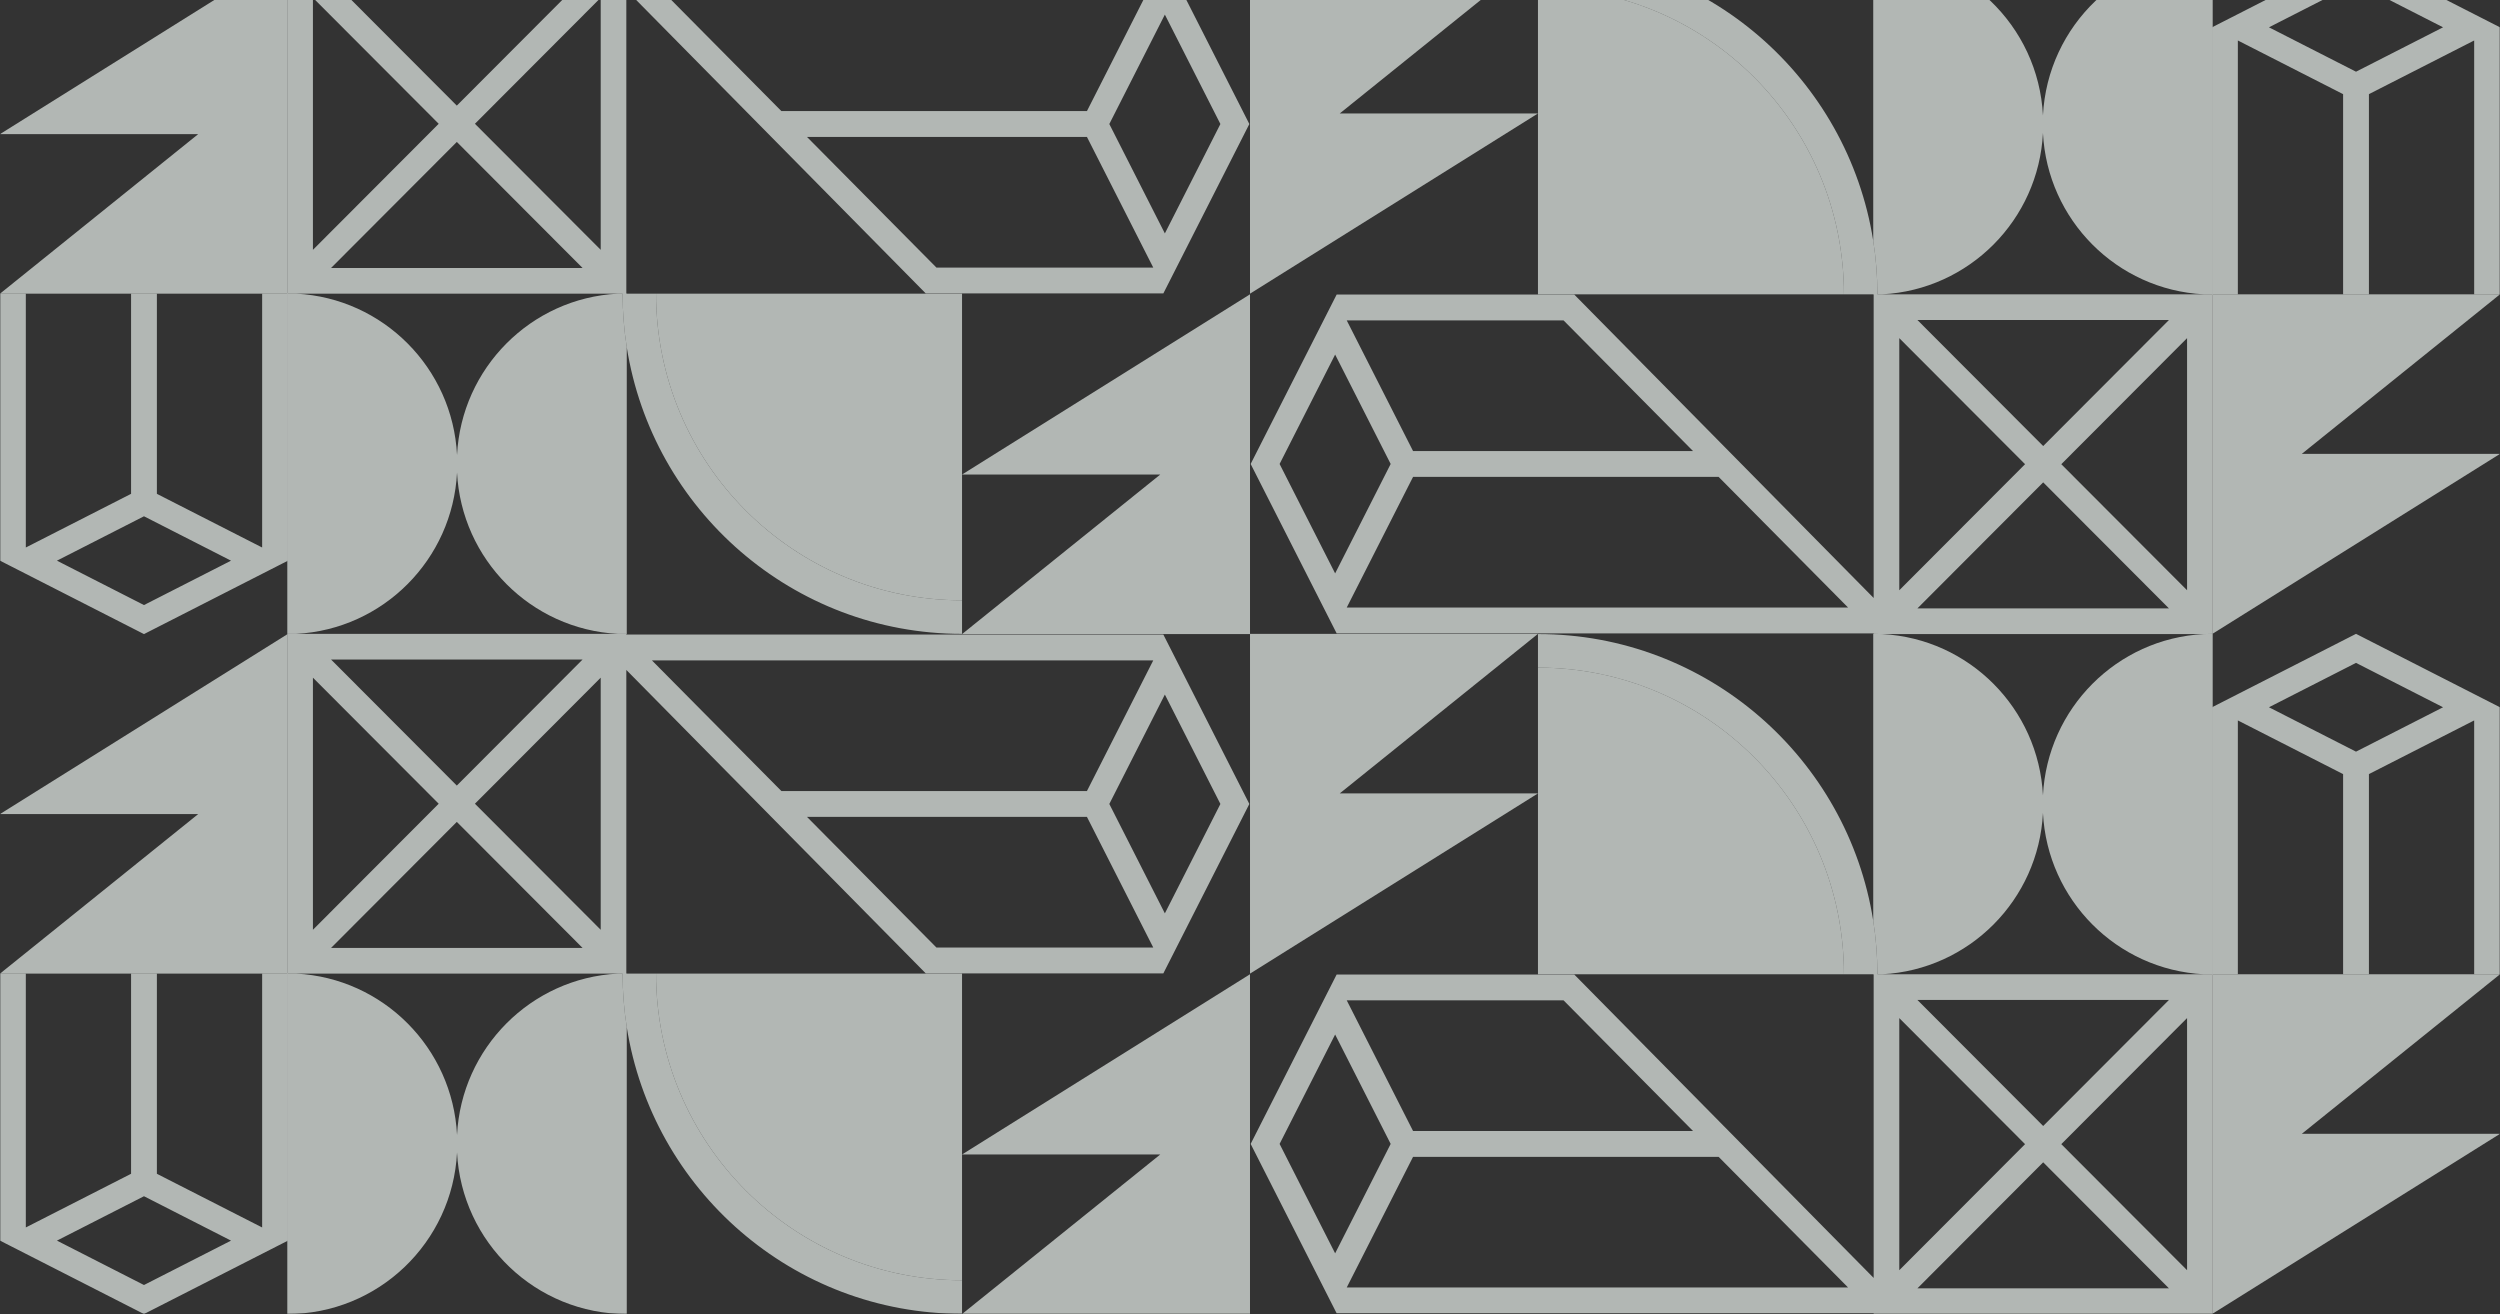 <svg xmlns="http://www.w3.org/2000/svg" width="976" height="513" viewBox="0 0 976 513" fill="none">
    <rect x="0" y="0" width="976" height="513" fill="#333333" stroke="none"/>
    <g clip-path="url(#clip0_374_32869)">
        <mask id="mask0_374_32869" style="mask-type:luminance" maskUnits="userSpaceOnUse" x="0" y="-18" width="976" height="531">
            <path d="M0 -18H975.999V513H0V-18Z" fill="white" />
        </mask>
        <g mask="url(#mask0_374_32869)">
            <path d="M115.717 247.453C149.58 245.662 176.713 218.425 178.427 184.466C180.141 218.425 207.273 245.662 241.137 247.453H244.518V247.545C244.575 247.546 244.633 247.548 244.69 247.548V135.526C243.618 128.725 243.055 121.753 243.054 114.649H241.137C207.273 116.44 180.141 143.677 178.427 177.636C176.713 143.677 149.58 116.44 115.717 114.649H112.419V218.886L112.164 219.016V247.453H115.717Z" fill="#E8F0EB" fill-opacity="0.7" />
            <path d="M244.691 114.64V114.554C244.634 114.554 244.577 114.555 244.52 114.555V114.64H244.691Z" fill="#E8F0EB" fill-opacity="0.7" />
            <path d="M10.078 114.648H51.17V114.553H61.249V114.648H102.341V114.553H112.164V-17.841L0 52.357H77.382L0.118 114.553H10.078V114.648Z" fill="#E8F0EB" fill-opacity="0.7" />
            <path d="M424.341 43.368H305.045L254.513 -7.631H450.231L424.341 43.368ZM454.761 5.701L476.444 48.414L476.221 48.854L454.761 91.127L454.514 90.641L433.338 48.926L433.079 48.414L454.761 5.701ZM365.579 104.46L315.046 53.461H424.341L450.231 104.46H365.579ZM171.269 48.325L122.165 97.538V-0.89L171.269 48.325ZM178.341 41.237L129.237 -7.977H227.446L178.341 41.237ZM227.446 104.627H129.236L178.341 55.412L227.446 104.627ZM185.413 48.325L234.518 -0.89V97.539L185.413 48.325ZM56.209 236.215L22.225 218.886L56.209 201.556L90.195 218.886L56.209 236.215ZM112.42 114.649H115.717H241.137H243.054C243.055 121.753 243.618 128.724 244.69 135.526C254.687 198.957 309.479 247.461 375.58 247.461V234.362C309.606 234.362 256.124 180.761 256.124 114.64H244.69H244.518V114.556V-3.91L361.412 114.554H364.84H375.58H454.168L487.744 48.414L454.168 -17.725H244.518V-18H112.164V-17.84V114.554H102.341V114.649V213.747L61.249 192.793V114.649V114.554H51.17V114.649V192.793L10.078 213.747V114.649V114.554H0.118H0V218.886L56.209 247.548L112.164 219.016L112.42 218.886V114.649Z" fill="#E8F0EB" fill-opacity="0.7" />
            <path d="M375.581 234.361V114.64H256.125C256.125 180.76 309.607 234.361 375.581 234.361Z" fill="#E8F0EB" fill-opacity="0.7" />
            <path d="M731.309 114.907V114.993C731.366 114.993 731.423 114.991 731.481 114.991V114.907H731.309Z" fill="#E8F0EB" fill-opacity="0.7" />
            <path d="M734.861 114.898C768.724 113.107 795.857 85.871 797.571 51.912C799.286 85.871 826.418 113.107 860.282 114.898H863.579V10.662L863.834 10.531V-18C828.333 -18 799.345 9.944 797.571 45.081C795.797 9.944 766.809 -18 731.309 -18V94.021C732.381 100.823 732.944 107.794 732.944 114.898H734.861Z" fill="#E8F0EB" fill-opacity="0.7" />
            <path d="M965.921 114.994V114.899H924.829V114.994H914.751V114.899H873.659V114.994H863.836V247.388L976 177.19H898.618L975.881 114.994H965.921Z" fill="#E8F0EB" fill-opacity="0.7" />
            <path d="M551.656 186.18H670.952L721.485 237.179H525.767L551.656 186.18ZM521.237 223.847L499.554 181.134L499.777 180.694L521.237 138.421L542.919 181.134L521.237 223.847ZM610.419 125.088L660.951 176.087H551.656L525.767 125.088H610.419ZM804.729 181.223L853.833 132.01V230.438L804.729 181.223ZM797.657 188.311L846.761 237.525H748.551L797.657 188.311ZM748.551 124.922H846.762L797.657 174.136L748.551 124.922ZM790.585 181.223L741.479 230.438V132.009L790.585 181.223ZM919.788 -6.667L953.773 10.662L919.788 27.992L885.803 10.662L919.788 -6.667ZM873.656 114.994V114.899V15.801L914.749 36.755V114.899V114.994H924.827V114.899V36.755L965.919 15.801V114.899V114.994H975.879H975.997V10.662L919.788 -18L863.834 10.532L863.578 10.662V114.899H860.28H734.86H732.944C732.943 107.795 732.38 100.824 731.308 94.022C721.31 30.591 666.518 -17.913 600.418 -17.913V-4.814C666.391 -4.814 719.873 48.787 719.873 114.908H731.308H731.479V114.992V233.458L614.585 114.994H611.157H600.418H521.83L488.254 181.134L521.83 247.273H731.479V247.455C732.613 247.458 733.74 247.489 734.86 247.548H860.28C861.457 247.486 862.641 247.453 863.834 247.453V247.388V114.994H873.656Z" fill="#E8F0EB" fill-opacity="0.7" />
            <path d="M600.418 -4.814V114.907H719.873C719.873 48.787 666.391 -4.814 600.418 -4.814Z" fill="#E8F0EB" fill-opacity="0.7" />
            <path d="M523.038 44.292L600.42 -18H488V114.649L600.42 44.292H523.038Z" fill="#E8F0EB" fill-opacity="0.7" />
            <path d="M241.137 380.101C207.274 381.892 180.141 409.129 178.427 443.087C176.713 409.129 149.581 381.892 115.717 380.101H112.42V484.338L112.164 484.468V513C147.665 513 176.654 485.056 178.427 449.919C180.201 485.056 209.19 513 244.69 513V400.978C243.618 394.176 243.055 387.205 243.054 380.101H241.137Z" fill="#E8F0EB" fill-opacity="0.7" />
            <path d="M244.691 380.092V380.006C244.634 380.006 244.577 380.008 244.52 380.008V380.092H244.691Z" fill="#E8F0EB" fill-opacity="0.7" />
            <path d="M10.078 380.102H51.17V380.006H61.249V380.102H102.341V380.006H112.164V247.612L0 317.809H77.382L0.118 380.006H10.078V380.102Z" fill="#E8F0EB" fill-opacity="0.7" />
            <path d="M424.341 308.82H305.045L254.513 257.821H450.231L424.341 308.82ZM454.761 271.153L476.444 313.866L476.221 314.306L454.761 356.579L454.514 356.093L433.338 314.377L433.079 313.866L454.761 271.153ZM365.579 369.913L315.046 318.913H424.341L450.231 369.913H365.579ZM185.413 313.777L234.518 264.562V362.991L185.413 313.777ZM178.341 320.864L227.446 370.079H129.236L178.341 320.864ZM129.237 257.475H227.446L178.341 306.689L129.237 257.475ZM122.165 264.562L171.269 313.777L122.165 362.99V264.562ZM56.209 501.668L22.225 484.338L56.209 467.009L90.195 484.338L56.209 501.668ZM361.412 380.006H364.84H375.58H454.168L487.744 313.866L454.168 247.727H244.518V247.545V247.452H241.137H115.717H112.164V247.548V247.612V380.006H102.341V380.101V479.199L61.249 458.245V380.101V380.006H51.17V380.101V458.245L10.078 479.199V380.101V380.006H0.118H0V484.338L56.209 513L112.164 484.468L112.42 484.338V380.101H115.717H241.137H243.054C243.055 387.205 243.618 394.177 244.69 400.978C254.687 464.409 309.479 512.913 375.58 512.913V499.814C309.606 499.814 256.124 446.213 256.124 380.092H244.69H244.518V380.008V261.542L361.412 380.006Z" fill="#E8F0EB" fill-opacity="0.7" />
            <path d="M375.581 499.813V380.092H256.125C256.125 446.212 309.607 499.813 375.581 499.813Z" fill="#E8F0EB" fill-opacity="0.7" />
            <path d="M452.96 450.708L375.578 513H487.998V380.351L375.578 450.708H452.96Z" fill="#E8F0EB" fill-opacity="0.7" />
            <path d="M860.282 247.547C826.419 249.338 799.286 276.575 797.572 310.533C795.857 276.575 768.725 249.338 734.861 247.547C733.741 247.488 732.614 247.457 731.481 247.454C731.423 247.454 731.366 247.452 731.309 247.452V359.473C732.381 366.275 732.944 373.247 732.944 380.351H734.861C768.725 378.56 795.857 351.322 797.572 317.364C799.286 351.322 826.419 378.56 860.282 380.351H863.579V276.114L863.834 275.983V247.547V247.452C862.643 247.452 861.459 247.485 860.282 247.547Z" fill="#E8F0EB" fill-opacity="0.7" />
            <path d="M731.309 380.359V380.445C731.366 380.445 731.423 380.443 731.481 380.443V380.359H731.309Z" fill="#E8F0EB" fill-opacity="0.7" />
            <path d="M965.921 380.351H924.829V380.446H914.751V380.351H873.659V380.446H863.836V512.84L976 442.643H898.618L975.881 380.446H965.921V380.351Z" fill="#E8F0EB" fill-opacity="0.7" />
            <path d="M551.656 451.633H670.952L721.485 502.632H525.767L551.656 451.633ZM521.237 489.299L499.554 446.586L499.777 446.146L521.237 403.873L521.483 404.359L542.66 446.075L542.919 446.586L521.237 489.299ZM610.419 390.54L660.951 441.539H551.656L525.767 390.54H610.419ZM804.729 446.676L853.833 397.462V495.89L804.729 446.676ZM797.657 453.763L846.761 502.977H748.551L797.657 453.763ZM748.551 390.374H846.762L797.657 439.588L748.551 390.374ZM790.585 446.676L741.479 495.89V397.461L790.585 446.676ZM919.788 258.785L953.773 276.115L919.788 293.444L885.803 276.115L919.788 258.785ZM863.578 380.351H860.28H734.86H732.944C732.943 373.247 732.38 366.276 731.308 359.474C721.31 296.043 666.518 247.539 600.418 247.539V260.638C666.391 260.638 719.873 314.24 719.873 380.361H731.308H731.479V380.444V498.911L614.585 380.447H611.157H600.418H521.83L488.254 446.586L521.83 512.725H731.479V513H863.834V512.84V380.447H873.656V380.351V281.253L914.749 302.207V380.351V380.447H924.827V380.351V302.207L965.919 281.253V380.351V380.447H975.879H975.997V276.115L919.788 247.453L863.834 275.985L863.578 276.115V380.351Z" fill="#E8F0EB" fill-opacity="0.7" />
            <path d="M600.418 260.638V380.36H719.873C719.873 314.239 666.391 260.638 600.418 260.638Z" fill="#E8F0EB" fill-opacity="0.7" />
            <path d="M600.421 309.744H523.039L600.421 247.452H488.001V114.899L375.582 185.256H452.963L375.582 247.547H488.001V380.102L600.421 309.744Z" fill="#E8F0EB" fill-opacity="0.7" />
        </g>
    </g>
    <defs>
        <clipPath id="clip0_374_32869">
            <rect width="976" height="531" fill="white" transform="translate(0 -18)" />
        </clipPath>
    </defs>
</svg>